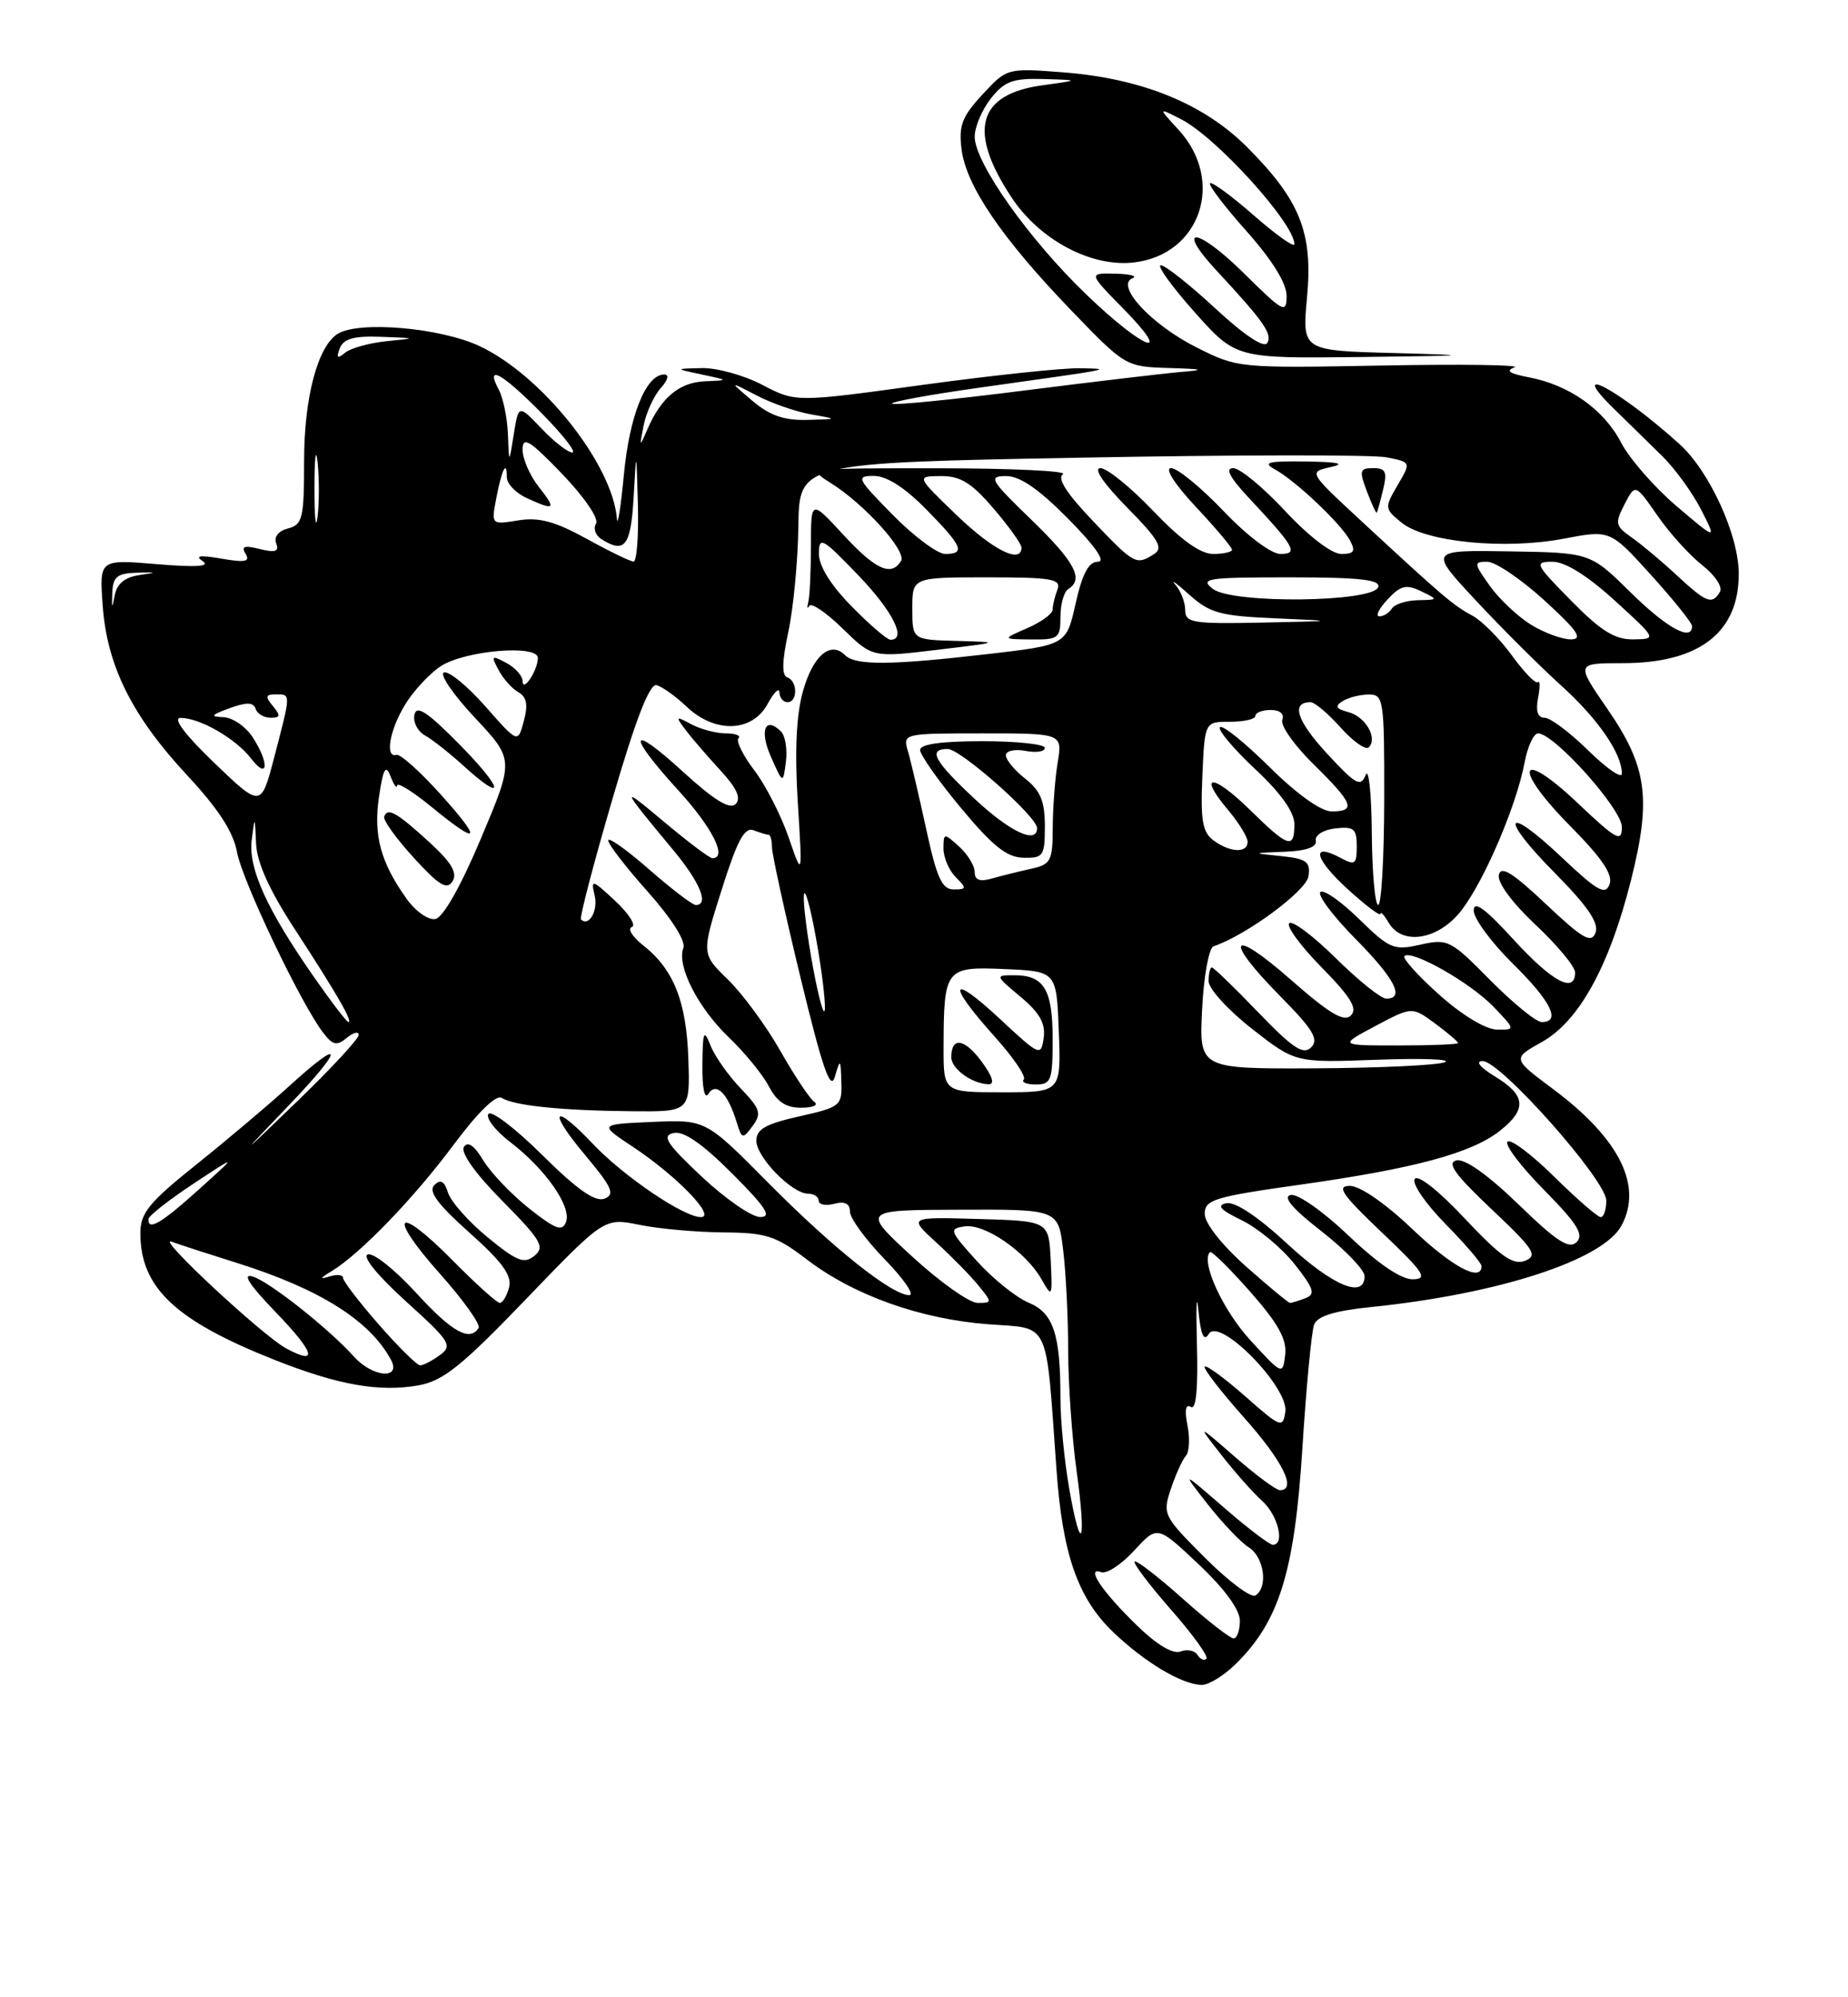 <?xml version="1.0" encoding="UTF-8" standalone="no"?>
<!DOCTYPE svg PUBLIC "-//W3C//DTD SVG 1.1//EN" "http://www.w3.org/Graphics/SVG/1.1/DTD/svg11.dtd" >
<svg xmlns="http://www.w3.org/2000/svg" xmlns:xlink="http://www.w3.org/1999/xlink" version="1.1" viewBox="0 0 237 256">
 <g >
 <path fill="currentColor"
d=" M 158.51 213.25 C 164.07 207.76 166.02 201.45 167.02 185.71 C 167.52 177.81 168.20 170.64 168.53 169.78 C 168.95 168.69 171.13 168.01 175.81 167.53 C 192.23 165.85 205.59 161.50 207.96 157.07 C 210.70 151.96 207.67 145.92 199.18 139.59 C 193.94 135.68 193.94 135.68 197.72 133.57 C 202.50 130.90 206.36 123.91 209.15 112.90 C 211.81 102.34 211.26 98.27 206.12 90.83 C 202.10 85.00 202.10 85.00 208.10 85.00 C 217.92 85.00 223.01 81.08 222.99 73.53 C 222.98 68.57 219.23 60.38 215.38 56.91 C 207.61 49.90 200.60 46.19 207.13 52.54 C 208.80 54.17 211.51 56.82 213.16 58.44 C 214.80 60.05 217.05 63.15 218.16 65.32 C 220.17 69.26 220.17 69.26 215.02 64.88 C 212.18 62.47 208.97 58.79 207.89 56.71 C 205.68 52.47 201.23 49.33 196.02 48.35 C 193.58 47.89 193.04 47.51 194.23 47.09 C 195.17 46.77 187.57 46.66 177.34 46.85 C 158.75 47.19 158.74 47.19 153.34 44.47 C 147.58 41.55 143.00 36.57 145.24 35.66 C 145.93 35.39 144.94 35.12 143.04 35.08 C 139.58 35.00 139.58 35.00 144.00 39.50 C 150.72 46.34 146.73 44.87 139.35 37.78 C 131.97 30.70 125.00 20.85 125.00 17.52 C 125.00 16.28 125.93 14.08 127.07 12.63 C 128.82 10.41 129.88 10.02 133.82 10.13 C 138.50 10.27 138.50 10.27 133.63 10.94 C 125.35 12.09 124.08 16.80 129.75 25.34 C 133.38 30.80 140.03 34.31 145.50 33.63 C 154.00 32.58 157.13 23.14 151.14 16.63 C 148.50 13.76 148.50 13.76 151.50 15.30 C 156.02 17.62 166.00 28.64 166.00 31.30 C 166.00 31.77 163.66 30.11 160.80 27.61 C 157.94 25.11 155.41 23.25 155.18 23.49 C 154.95 23.72 157.06 26.49 159.88 29.65 C 163.16 33.34 165.00 36.30 165.00 37.92 C 165.00 40.25 164.61 40.05 159.52 35.02 C 153.48 29.05 150.58 28.84 156.10 34.77 C 162.07 41.19 163.22 42.84 162.52 43.97 C 162.10 44.65 159.54 42.94 155.86 39.53 C 152.58 36.49 149.43 34.00 148.87 34.00 C 148.32 34.00 150.25 36.69 153.18 39.98 C 158.50 45.95 158.50 45.95 174.50 45.76 C 188.91 45.59 189.33 45.54 178.75 45.25 C 166.99 44.94 166.99 44.94 167.62 38.14 C 168.40 29.84 166.75 25.70 159.97 18.89 C 154.38 13.28 146.43 10.05 136.32 9.27 C 129.16 8.72 129.13 8.73 126.00 12.11 C 123.37 14.95 122.93 16.09 123.32 19.16 C 123.91 23.83 128.50 30.56 137.35 39.75 C 144.30 46.96 144.37 47.00 149.92 47.17 C 154.33 47.30 154.66 47.41 151.50 47.67 C 149.30 47.86 140.15 48.94 131.16 50.08 C 122.18 51.22 114.63 51.97 114.40 51.74 C 114.17 51.51 119.28 50.58 125.74 49.67 C 143.00 47.25 142.86 47.28 138.50 47.20 C 136.30 47.15 127.20 48.12 118.27 49.34 C 102.05 51.57 102.05 51.57 97.77 49.33 C 95.42 48.10 91.92 47.13 90.00 47.18 C 86.50 47.26 86.50 47.26 90.00 48.00 C 93.50 48.74 93.50 48.74 90.40 48.87 C 87.13 49.01 84.79 50.95 83.03 55.02 C 82.01 57.38 81.98 57.35 82.55 54.50 C 82.89 52.85 83.87 50.71 84.73 49.75 C 85.67 48.71 85.85 48.00 85.18 48.00 C 82.85 48.00 80.74 53.23 80.02 60.76 C 79.61 65.02 79.21 67.60 79.12 66.50 C 78.55 59.48 69.49 48.10 61.50 44.36 C 56.45 41.99 45.97 41.10 43.29 42.80 C 40.73 44.43 39.00 50.99 39.00 59.06 C 39.00 66.42 38.81 67.24 36.94 67.73 C 35.71 68.05 35.10 68.82 35.42 69.64 C 35.82 70.69 35.32 70.87 33.32 70.37 C 31.34 69.87 30.89 70.02 31.50 70.99 C 32.11 71.99 31.43 72.13 28.39 71.60 C 25.65 71.13 24.94 71.22 26.00 71.93 C 27.03 72.61 25.18 72.73 20.12 72.31 C 12.74 71.69 12.74 71.69 13.17 77.61 C 13.72 85.34 16.93 91.77 24.00 99.37 C 28.00 103.66 29.92 106.62 30.40 109.23 C 31.08 112.93 38.63 128.74 41.47 132.40 C 42.68 133.97 43.20 134.08 44.47 133.03 C 45.31 132.33 46.00 132.16 46.00 132.65 C 46.00 133.15 42.51 136.91 38.25 141.03 C 30.55 148.46 30.54 148.46 36.97 141.75 C 44.19 134.22 44.23 132.70 37.04 139.25 C 34.47 141.59 29.14 146.09 25.19 149.25 C 19.10 154.12 18.00 155.48 18.00 158.05 C 18.00 165.03 22.47 169.26 35.22 174.30 C 43.36 177.53 48.66 178.46 53.70 177.56 C 56.84 176.99 59.25 175.06 67.50 166.47 C 77.50 156.08 77.50 156.08 82.00 156.99 C 84.47 157.50 89.31 157.93 92.74 157.96 C 98.27 158.00 99.49 158.39 103.46 161.42 C 109.48 166.02 118.00 169.06 126.70 169.73 C 134.80 170.35 134.08 168.82 135.50 188.50 C 136.27 199.23 138.25 204.88 142.77 209.20 C 146.82 213.07 151.55 215.90 154.11 215.96 C 155.00 215.98 156.98 214.76 158.51 213.25 Z  M 153.57 212.11 C 153.22 211.55 152.24 211.35 151.40 211.68 C 150.43 212.05 148.36 210.82 145.85 208.38 C 141.36 204.03 139.15 200.75 141.23 201.51 C 141.93 201.76 143.83 200.51 145.46 198.74 C 148.42 195.50 148.42 195.50 153.72 200.50 C 157.08 203.67 159.01 206.32 159.01 207.75 C 159.00 208.99 158.64 210.00 158.20 210.00 C 157.76 210.00 154.81 207.70 151.65 204.88 C 148.49 202.06 145.73 199.94 145.51 200.15 C 145.30 200.37 147.40 203.14 150.18 206.32 C 152.97 209.49 155.01 212.32 154.72 212.61 C 154.44 212.90 153.92 212.67 153.57 212.11 Z  M 154.52 199.65 C 149.19 194.32 149.07 194.08 150.16 190.84 C 150.77 189.00 151.64 187.10 152.08 186.60 C 152.53 186.11 152.62 184.35 152.29 182.70 C 151.90 180.76 152.05 179.91 152.72 180.33 C 153.40 180.75 153.66 178.02 153.50 172.23 C 153.37 167.43 153.45 165.51 153.69 167.96 C 154.00 171.15 154.39 172.00 155.04 170.96 C 156.41 168.76 165.31 177.85 164.84 180.96 C 164.52 183.09 164.24 182.98 159.71 178.98 C 157.07 176.66 154.73 174.94 154.50 175.16 C 154.28 175.39 156.55 178.33 159.55 181.70 C 164.52 187.28 166.36 191.00 164.14 191.00 C 163.67 191.00 161.08 189.09 158.40 186.75 C 153.51 182.50 153.51 182.50 156.65 186.50 C 158.37 188.70 160.73 191.36 161.89 192.40 C 163.92 194.24 164.82 198.00 163.23 198.00 C 162.81 198.00 160.00 195.86 156.99 193.25 C 151.51 188.50 151.51 188.50 154.91 192.84 C 156.78 195.22 159.14 197.69 160.15 198.33 C 162.13 199.56 162.66 203.47 161.00 204.50 C 160.44 204.84 157.53 202.66 154.52 199.65 Z  M 137.11 190.72 C 136.50 187.21 136.00 182.07 136.00 179.29 C 136.00 170.97 135.11 168.29 131.90 166.96 C 130.32 166.30 127.34 163.91 125.28 161.63 C 121.76 157.74 121.67 157.48 123.72 157.19 C 126.31 156.81 131.61 160.48 133.59 164.00 C 134.93 166.38 134.98 166.26 134.75 161.50 C 134.50 156.50 134.50 156.50 125.50 156.24 C 116.50 155.98 116.50 155.98 120.06 159.24 C 122.02 161.03 124.46 163.51 125.47 164.75 C 127.26 166.94 127.26 167.00 125.38 167.00 C 124.32 167.00 120.54 164.32 116.98 161.05 C 110.50 155.09 110.50 155.09 123.11 155.05 C 135.72 155.00 135.72 155.00 136.35 160.25 C 136.70 163.14 136.99 168.95 136.99 173.18 C 137.00 177.40 137.48 184.31 138.07 188.53 C 139.37 197.90 138.65 199.56 137.11 190.72 Z  M 45.40 173.89 C 42.13 170.26 34.59 164.30 32.42 163.62 C 31.01 163.18 31.92 164.61 35.25 168.07 C 40.38 173.39 40.90 175.08 36.70 172.83 C 33.69 171.21 19.89 158.37 22.00 159.15 C 22.82 159.46 26.65 160.70 30.50 161.91 C 41.00 165.22 47.41 169.25 50.12 174.25 C 51.53 176.85 47.82 176.57 45.40 173.89 Z  M 160.36 171.79 C 156.83 167.95 153.96 161.70 155.17 160.49 C 155.38 160.29 157.70 162.58 160.34 165.57 C 163.94 169.66 165.05 171.66 164.82 173.65 C 164.50 176.27 164.47 176.26 160.36 171.79 Z  M 48.58 169.77 C 46.06 166.89 44.00 164.20 44.00 163.80 C 44.00 163.39 43.21 163.31 42.25 163.61 C 40.96 164.01 41.02 163.84 42.50 162.95 C 46.15 160.75 53.07 153.59 58.16 146.75 C 61.29 142.55 63.63 140.27 64.34 140.72 C 65.93 141.72 72.08 142.35 81.00 142.43 C 88.50 142.50 88.50 142.50 88.28 135.76 C 88.04 128.39 86.40 124.25 82.50 121.18 C 81.10 120.08 80.44 119.02 81.03 118.82 C 81.62 118.63 80.66 117.12 78.91 115.48 C 75.95 112.72 75.75 112.66 76.26 114.75 C 76.74 116.71 75.52 118.85 74.51 117.84 C 74.31 117.64 76.11 110.73 78.52 102.49 C 81.52 92.21 83.30 87.60 84.20 87.82 C 84.91 88.00 86.65 89.24 88.05 90.57 C 91.68 94.02 96.46 93.87 98.43 90.25 C 99.25 88.74 99.94 88.06 99.96 88.75 C 99.98 89.44 100.45 90.00 101.00 90.00 C 102.33 90.00 102.29 87.26 100.96 86.82 C 100.25 86.58 100.29 84.73 101.10 80.99 C 101.75 77.97 102.33 71.86 102.39 67.42 C 102.50 59.33 102.50 59.33 138.61 58.66 C 158.47 58.29 176.12 58.27 177.84 58.62 C 180.97 59.24 180.97 59.24 179.23 62.20 C 177.54 65.08 177.56 65.21 179.76 67.00 C 182.81 69.48 192.98 70.48 200.52 69.05 C 206.50 67.91 206.50 67.91 211.75 73.71 C 214.63 76.89 217.00 79.84 217.00 80.25 C 217.00 82.28 213.76 80.50 209.11 75.92 C 203.95 70.84 203.95 70.84 193.60 70.67 C 183.24 70.50 183.24 70.50 189.31 77.00 C 192.64 80.58 197.56 85.47 200.23 87.88 C 204.93 92.13 208.00 96.57 208.00 99.16 C 208.00 99.85 206.07 98.52 203.71 96.21 C 201.35 93.89 198.83 92.00 198.10 92.00 C 197.21 92.00 196.93 91.15 197.25 89.47 C 197.52 88.07 197.51 87.16 197.23 87.43 C 196.96 87.71 195.46 86.17 193.90 84.02 C 192.34 81.87 190.05 79.56 188.81 78.90 C 186.38 77.60 185.03 76.45 174.65 66.84 C 167.80 60.50 167.80 60.50 170.65 59.87 C 172.63 59.43 171.67 59.21 167.50 59.15 C 162.62 59.08 161.87 59.27 163.50 60.16 C 166.18 61.64 171.93 67.07 173.12 69.25 C 173.88 70.66 173.67 71.00 172.01 71.00 C 170.79 71.00 167.84 68.74 164.82 65.50 C 162.01 62.48 159.01 60.00 158.15 60.00 C 157.09 60.00 157.71 61.19 160.10 63.75 C 166.09 70.15 166.57 71.00 164.20 71.00 C 163.03 71.00 159.92 68.66 156.91 65.50 C 154.02 62.47 151.00 60.00 150.19 60.00 C 149.33 60.00 150.63 62.04 153.36 64.96 C 155.91 67.68 158.00 70.16 158.00 70.46 C 158.00 70.76 156.91 71.00 155.58 71.00 C 153.95 71.00 151.45 69.21 147.91 65.50 C 145.02 62.47 141.97 60.00 141.12 60.00 C 140.18 60.00 141.52 61.97 144.54 65.04 C 148.60 69.16 149.23 70.25 148.00 71.02 C 145.70 72.48 145.48 72.36 140.15 66.76 C 136.79 63.24 135.53 61.28 136.32 60.78 C 136.97 60.37 129.85 60.03 120.50 60.02 C 103.50 60.01 103.50 60.01 106.50 61.88 C 110.88 64.62 116.33 70.66 115.55 71.91 C 114.30 73.94 112.27 73.01 108.13 68.52 C 104.00 64.04 104.00 64.04 104.00 69.94 C 104.00 73.18 103.85 76.44 103.66 77.17 C 103.48 77.90 103.53 78.12 103.78 77.66 C 104.03 77.20 105.95 78.50 108.05 80.55 C 111.88 84.29 111.88 84.29 120.19 83.29 C 128.32 82.32 128.38 82.30 122.75 82.15 C 117.00 82.00 117.00 82.00 117.00 78.00 C 117.00 74.00 117.00 74.00 126.61 74.00 C 134.96 74.00 136.13 74.21 135.61 75.58 C 135.27 76.45 135.00 77.60 135.00 78.13 C 135.00 78.66 133.54 79.73 131.75 80.51 C 128.50 81.92 128.50 81.92 132.25 81.96 C 135.74 82.00 136.00 81.80 136.00 79.06 C 136.00 77.44 136.45 75.84 137.00 75.50 C 139.04 74.24 137.86 72.03 132.25 66.60 C 126.96 61.48 126.70 61.04 129.03 61.02 C 130.80 61.01 133.22 62.68 137.00 66.50 C 140.52 70.07 141.85 72.00 140.79 72.00 C 139.62 72.00 138.80 73.54 137.95 77.33 C 136.76 82.67 136.76 82.67 126.63 83.84 C 114.19 85.28 109.71 85.31 108.37 83.97 C 106.50 82.10 104.25 84.05 102.97 88.62 C 102.12 91.64 101.91 96.31 102.31 102.81 C 102.92 112.50 102.92 112.50 101.14 107.33 C 100.16 104.49 98.18 100.61 96.72 98.71 C 95.27 96.80 94.37 94.97 94.71 94.62 C 95.05 94.28 94.33 94.00 93.10 94.00 C 91.87 94.00 89.89 93.48 88.68 92.84 C 86.64 91.75 86.59 91.79 87.95 93.59 C 88.74 94.64 90.75 96.96 92.40 98.75 C 94.50 101.03 95.08 102.32 94.34 103.06 C 93.60 103.80 91.60 102.57 87.64 98.96 C 80.66 92.57 80.28 93.95 87.00 101.31 C 91.38 106.10 93.33 110.00 91.36 110.00 C 91.00 110.00 88.19 107.88 85.11 105.29 C 79.47 100.56 79.55 100.79 86.32 108.93 C 89.78 113.09 90.98 116.00 89.23 116.00 C 88.81 116.00 86.11 113.94 83.23 111.42 C 80.35 108.90 78.00 107.24 78.00 107.72 C 78.00 108.21 80.29 111.18 83.10 114.32 C 86.14 117.74 87.97 120.63 87.64 121.50 C 86.76 123.79 89.51 129.18 93.51 133.00 C 95.52 134.93 97.82 137.74 98.61 139.25 C 99.65 141.23 100.81 142.00 102.78 141.98 C 104.27 141.98 105.02 141.64 104.43 141.23 C 103.85 140.83 101.89 137.89 100.08 134.70 C 98.27 131.51 95.25 127.40 93.37 125.57 C 89.95 122.25 89.95 122.25 92.55 114.05 C 94.55 107.71 95.48 105.97 96.65 106.42 C 97.48 106.74 98.35 107.00 98.58 107.00 C 98.81 107.00 99.00 107.71 99.00 108.58 C 99.00 109.44 100.65 116.98 102.67 125.33 C 105.50 137.01 106.52 139.92 107.07 138.00 C 107.76 135.65 107.81 135.69 107.90 138.68 C 108.00 141.74 107.79 141.90 102.50 143.09 C 98.21 144.05 97.00 144.73 97.00 146.21 C 97.00 148.33 101.57 153.00 103.65 153.00 C 104.39 153.00 105.00 153.41 105.00 153.91 C 105.00 154.40 105.90 154.58 107.00 154.29 C 108.35 153.94 109.00 154.26 109.00 155.29 C 109.00 156.13 111.01 158.88 113.46 161.41 C 115.92 163.93 117.33 166.00 116.61 166.00 C 114.38 166.00 106.86 160.01 98.50 151.58 C 90.50 143.50 90.50 143.50 83.65 143.80 C 76.80 144.10 76.80 144.10 81.15 146.98 C 86.79 150.72 91.90 156.00 89.88 156.00 C 87.69 156.00 80.01 150.80 76.05 146.63 C 70.94 141.24 70.17 142.23 75.00 148.00 C 78.52 152.20 78.92 153.10 77.51 153.64 C 76.32 154.09 74.00 152.46 69.54 148.04 C 66.08 144.61 62.97 142.24 62.63 142.79 C 62.29 143.33 63.56 144.95 65.44 146.39 C 69.93 149.81 73.34 154.68 72.59 156.62 C 72.11 157.89 71.25 157.57 67.87 154.90 C 65.60 153.10 62.95 150.33 61.98 148.73 C 60.81 146.80 59.98 146.23 59.49 147.02 C 59.05 147.74 60.98 150.45 64.43 153.93 C 69.40 158.95 69.91 159.83 68.55 160.95 C 67.24 162.04 66.31 161.68 62.56 158.61 C 60.12 156.61 57.83 154.03 57.46 152.88 C 56.98 151.37 56.50 151.10 55.70 151.90 C 54.90 152.70 56.13 154.36 60.21 158.00 C 64.42 161.75 65.68 163.49 65.29 165.00 C 65.00 166.10 64.47 167.00 64.10 167.00 C 63.73 167.00 61.01 164.55 58.05 161.55 C 50.82 154.23 49.56 155.56 56.42 163.26 C 59.42 166.63 61.65 169.75 61.38 170.20 C 60.25 172.02 57.94 170.72 53.33 165.67 C 50.65 162.74 47.88 160.54 47.17 160.78 C 46.41 161.03 48.38 163.46 52.05 166.79 C 57.73 171.92 58.08 172.47 56.42 173.68 C 55.43 174.41 54.29 175.00 53.89 175.00 C 53.48 175.00 51.10 172.65 48.58 169.77 Z  M 94.99 139.50 C 93.41 137.85 91.66 135.38 91.12 134.00 C 90.26 131.83 90.12 132.16 90.08 136.50 C 90.05 139.48 90.36 140.98 90.85 140.20 C 91.85 138.64 93.33 140.12 94.47 143.82 C 95.14 146.02 95.25 146.04 96.52 144.32 C 97.70 142.72 97.51 142.13 94.99 139.50 Z  M 100.17 93.77 C 98.13 91.73 97.37 93.62 98.87 97.00 C 100.42 100.50 100.42 100.50 100.79 97.63 C 100.99 96.05 100.71 94.31 100.17 93.77 Z  M 177.38 62.75 C 177.93 60.47 177.71 60.00 176.11 60.00 C 174.38 60.00 174.29 60.32 175.29 62.96 C 175.91 64.59 176.48 65.83 176.56 65.71 C 176.65 65.60 177.02 64.26 177.38 62.75 Z  M 159.78 162.31 C 156.69 159.56 154.50 156.78 154.50 155.59 C 154.50 153.76 155.69 153.40 166.84 151.83 C 181.42 149.77 188.70 147.81 192.34 144.95 C 195.85 142.19 195.70 140.39 191.75 137.99 C 189.80 136.80 189.16 136.01 190.14 136.00 C 192.45 136.00 206.00 151.28 206.00 153.88 C 206.00 155.05 205.68 156.00 205.28 156.00 C 204.89 156.00 202.20 153.66 199.31 150.81 C 196.41 147.95 193.73 145.94 193.33 146.33 C 192.94 146.73 195.05 149.51 198.02 152.52 C 202.26 156.82 203.16 158.24 202.20 159.20 C 201.24 160.16 199.65 159.13 194.74 154.37 C 190.83 150.59 187.86 148.48 186.79 148.73 C 185.50 149.03 186.58 150.54 191.29 154.99 C 196.74 160.13 197.26 160.94 195.58 161.60 C 194.05 162.19 192.46 161.07 187.87 156.20 C 184.48 152.58 181.82 150.49 181.43 151.12 C 181.06 151.71 182.84 154.30 185.38 156.88 C 187.92 159.46 190.00 161.89 190.00 162.28 C 190.00 164.41 186.18 162.36 181.09 157.50 C 177.70 154.27 174.42 152.00 173.13 152.00 C 171.34 152.00 172.08 153.08 177.22 157.97 C 182.64 163.11 183.18 163.94 181.18 163.97 C 179.69 163.99 176.74 161.98 172.99 158.41 C 169.73 155.30 166.43 152.98 165.54 153.16 C 164.45 153.39 165.71 154.88 169.47 157.81 C 172.51 160.18 175.00 162.77 175.00 163.56 C 175.00 166.53 170.92 164.82 165.09 159.42 C 161.34 155.95 158.39 153.98 157.28 154.22 C 155.97 154.49 156.50 155.07 159.26 156.41 C 161.33 157.42 164.37 159.94 166.01 162.01 C 168.51 165.17 168.74 165.89 167.42 166.39 C 166.55 166.73 165.66 167.00 165.45 167.00 C 165.24 167.00 162.69 164.89 159.78 162.31 Z  M 19.04 156.25 C 19.06 155.84 21.65 153.80 24.79 151.73 C 30.50 147.96 30.50 147.96 25.50 152.46 C 20.66 156.82 18.96 157.81 19.04 156.25 Z  M 90.00 150.82 C 85.46 146.55 84.83 145.57 86.39 145.22 C 87.68 144.93 90.07 146.59 93.88 150.40 C 98.25 154.77 99.04 156.00 97.49 155.99 C 96.40 155.99 93.03 153.66 90.00 150.82 Z  M 121.01 134.25 C 121.04 124.11 121.23 123.87 128.88 124.21 C 135.50 124.50 135.50 124.50 135.79 132.25 C 136.08 140.00 136.08 140.00 128.54 140.00 C 121.00 140.00 121.00 140.00 121.01 134.25 Z  M 125.87 136.04 C 123.69 133.09 122.00 132.86 122.00 135.51 C 122.00 136.99 124.66 138.92 126.78 138.97 C 127.61 138.99 127.28 137.95 125.87 136.04 Z  M 135.00 133.20 C 135.00 126.84 133.90 125.00 130.09 125.00 C 127.60 125.00 127.60 125.02 130.89 127.77 C 133.33 129.81 134.11 131.18 133.85 133.02 C 133.51 135.43 133.35 135.36 128.25 130.61 C 121.83 124.64 121.36 125.95 127.47 132.76 C 129.93 135.49 131.65 138.01 131.30 138.36 C 130.95 138.71 131.64 139.00 132.83 139.00 C 134.81 139.00 135.00 138.48 135.00 133.20 Z  M 154.17 129.32 C 154.38 125.10 155.04 121.49 155.63 121.29 C 159.80 119.90 167.54 114.19 167.81 112.31 C 168.08 110.45 167.56 110.07 164.31 109.73 C 160.50 109.34 160.50 109.34 164.75 109.17 C 167.55 109.06 168.91 108.57 168.75 107.75 C 168.61 107.05 169.70 106.36 171.25 106.18 C 173.63 105.91 174.00 106.22 174.00 108.47 C 174.00 110.80 173.78 110.95 171.91 109.95 C 168.07 107.90 168.55 110.04 172.79 113.92 C 175.11 116.04 177.01 117.48 177.03 117.13 C 177.05 116.79 177.52 117.29 178.08 118.25 C 179.84 121.27 184.54 120.46 187.46 116.64 C 190.42 112.76 194.50 103.20 195.52 97.74 C 195.91 95.68 196.69 94.00 197.25 94.00 C 199.32 94.00 208.00 103.70 208.00 106.00 C 208.00 108.02 207.34 107.67 202.32 102.92 C 194.70 95.71 193.91 98.33 201.42 105.92 C 205.48 110.02 206.89 112.12 206.42 113.35 C 205.87 114.78 204.86 114.21 200.32 109.92 C 192.92 102.92 192.18 104.61 199.45 111.94 C 203.63 116.17 205.09 118.32 204.62 119.55 C 204.08 120.97 202.99 120.34 198.26 115.88 C 193.95 111.82 192.47 110.91 192.22 112.16 C 192.02 113.13 193.97 115.76 196.94 118.54 C 199.72 121.15 202.00 123.89 202.00 124.64 C 202.00 127.42 199.06 125.84 194.10 120.42 C 190.44 116.42 189.00 115.37 189.00 116.71 C 189.00 117.73 191.25 120.79 194.00 123.50 C 198.92 128.35 200.24 131.00 197.72 131.00 C 197.01 131.00 194.04 128.58 191.12 125.63 C 186.03 120.47 185.67 120.29 182.16 121.08 C 178.74 121.85 178.22 121.63 174.27 117.77 C 171.94 115.49 169.72 113.95 169.33 114.34 C 168.94 114.73 170.95 117.41 173.81 120.31 C 178.90 125.46 180.21 128.00 177.78 128.00 C 177.11 128.00 174.20 125.66 171.31 122.81 C 168.41 119.95 165.73 117.94 165.34 118.33 C 164.94 118.72 166.82 121.28 169.52 124.02 C 173.24 127.80 174.13 129.27 173.25 130.15 C 172.36 131.04 170.52 129.94 165.54 125.57 C 157.75 118.73 156.81 120.22 164.21 127.71 C 168.40 131.95 169.17 133.23 168.15 134.24 C 167.14 135.25 165.81 134.37 161.36 129.75 C 158.32 126.59 155.64 124.00 155.42 124.00 C 155.19 124.00 155.00 124.79 155.00 125.76 C 155.00 126.73 157.51 129.48 160.57 131.87 C 166.13 136.22 166.13 136.22 176.61 135.83 C 182.37 135.62 186.27 135.76 185.29 136.15 C 184.30 136.54 176.81 136.89 168.64 136.93 C 153.78 137.00 153.78 137.00 154.17 129.32 Z  M 176.40 131.50 C 181.09 129.01 181.09 129.01 184.05 131.19 C 185.67 132.39 187.00 133.52 187.00 133.69 C 187.00 133.86 183.56 134.00 179.35 134.00 C 171.70 134.00 171.70 134.00 176.40 131.50 Z  M 184.56 127.48 C 181.84 125.05 179.84 122.83 180.11 122.55 C 181.00 121.66 188.60 125.97 191.52 129.02 C 194.37 132.00 194.37 132.00 191.94 131.96 C 190.51 131.93 187.45 130.08 184.56 127.48 Z  M 40.28 125.25 C 34.23 116.59 31.83 111.31 32.28 107.68 C 32.68 104.53 32.68 104.54 32.84 108.12 C 32.95 110.59 34.56 114.14 37.90 119.24 C 43.19 127.36 45.29 131.00 44.68 131.00 C 44.47 131.00 42.48 128.41 40.28 125.25 Z  M 104.00 122.50 C 103.29 118.35 102.91 114.75 103.16 114.50 C 103.41 114.25 104.19 117.45 104.89 121.61 C 105.59 125.77 105.96 129.37 105.72 129.61 C 105.49 129.85 104.71 126.65 104.00 122.50 Z  M 52.13 115.18 C 48.80 110.51 47.87 107.04 48.61 102.09 C 49.15 98.49 49.47 97.93 50.08 99.50 C 50.51 100.60 50.89 101.13 50.93 100.68 C 50.97 100.23 52.96 101.47 55.35 103.43 C 61.53 108.50 61.95 107.85 56.45 101.75 C 53.84 98.86 51.32 96.61 50.85 96.75 C 49.34 97.19 49.95 93.59 51.96 90.30 C 53.03 88.55 55.08 86.34 56.52 85.39 C 59.61 83.37 69.01 82.57 68.98 84.34 C 68.96 85.96 67.03 88.84 67.02 87.29 C 67.01 86.62 66.07 85.57 64.92 84.96 C 63.03 83.95 62.95 84.03 63.94 85.88 C 64.53 87.00 65.68 88.28 66.49 88.73 C 67.55 89.33 67.74 90.33 67.18 92.41 C 66.42 95.28 66.42 95.28 62.25 90.54 C 59.95 87.94 57.57 85.98 56.94 86.19 C 56.32 86.39 58.09 88.99 60.87 91.96 C 65.94 97.36 65.94 97.36 61.70 107.42 C 59.11 113.58 56.83 117.60 55.84 117.79 C 54.94 117.97 53.28 116.80 52.13 115.18 Z  M 55.12 108.00 C 50.89 104.13 49.69 103.44 49.27 104.68 C 49.12 105.13 50.83 107.50 53.07 109.95 C 56.31 113.50 57.32 114.11 58.04 112.95 C 58.69 111.89 57.90 110.55 55.12 108.00 Z  M 58.97 95.46 C 54.81 91.24 53.42 90.32 53.15 91.61 C 52.95 92.54 53.56 93.74 54.50 94.26 C 55.44 94.79 57.63 96.51 59.36 98.08 C 64.91 103.13 64.62 101.19 58.97 95.46 Z  M 175.93 106.75 C 175.89 101.66 175.53 98.33 175.14 99.34 C 174.51 100.93 173.86 100.57 170.16 96.56 C 166.30 92.37 165.54 90.00 168.07 90.00 C 168.60 90.00 170.33 91.46 171.93 93.25 C 173.53 95.04 175.15 96.18 175.54 95.79 C 176.72 94.61 175.12 91.84 172.91 91.27 C 171.33 90.85 171.15 90.52 172.17 89.88 C 172.90 89.41 174.41 89.02 175.52 89.02 C 177.45 89.00 177.54 89.61 177.52 102.49 C 177.51 109.92 177.16 115.99 176.75 115.99 C 176.34 116.00 175.97 111.84 175.93 106.75 Z  M 118.78 106.25 C 117.85 101.99 116.80 97.49 116.43 96.25 C 115.77 94.02 115.86 94.00 126.01 94.00 C 136.26 94.00 136.26 94.00 135.64 97.75 C 135.30 99.81 135.02 103.58 135.01 106.12 C 135.00 110.35 134.76 110.80 132.25 111.35 C 130.74 111.68 128.49 112.24 127.25 112.59 C 125.65 113.05 125.00 112.81 125.00 111.77 C 125.00 110.97 124.10 109.50 123.00 108.50 C 121.06 106.75 121.00 106.75 121.00 108.77 C 121.00 109.92 121.71 111.56 122.57 112.43 C 124.00 113.86 123.98 114.00 122.30 114.00 C 120.81 114.00 120.13 112.51 118.78 106.25 Z  M 134.00 105.89 C 134.00 102.71 133.44 101.35 131.50 99.82 C 130.12 98.74 129.00 97.39 129.00 96.81 C 129.00 96.24 130.12 95.98 131.50 96.24 C 132.88 96.51 134.00 96.34 134.00 95.86 C 134.00 95.39 130.40 95.00 126.00 95.00 C 120.72 95.00 118.00 95.38 118.00 96.13 C 118.00 96.75 120.36 100.10 123.25 103.57 C 127.30 108.44 129.13 109.90 131.25 109.94 C 133.81 110.00 134.00 109.72 134.00 105.89 Z  M 155.64 107.73 C 154.22 106.68 153.95 105.18 154.20 99.48 C 154.50 92.50 154.50 92.50 157.75 92.51 C 159.54 92.51 161.00 92.18 161.00 91.76 C 161.00 91.34 161.89 91.00 162.97 91.00 C 164.15 91.00 164.74 91.51 164.45 92.27 C 164.18 92.97 165.99 95.54 168.48 97.98 C 173.57 102.98 173.96 104.00 170.78 104.00 C 169.42 104.00 166.33 101.80 162.81 98.31 C 159.64 95.18 156.79 92.88 156.46 93.21 C 156.14 93.53 158.15 95.93 160.93 98.54 C 164.26 101.64 166.00 104.09 166.00 105.64 C 166.00 108.89 165.23 108.64 160.31 103.81 C 155.54 99.13 153.53 99.10 157.46 103.77 C 158.86 105.43 160.00 107.29 160.00 107.89 C 160.00 109.38 157.78 109.29 155.64 107.73 Z  M 27.49 97.79 C 23.75 94.20 22.11 92.03 23.14 92.02 C 25.59 91.99 30.22 94.65 32.20 97.22 C 34.41 100.09 34.56 97.78 32.38 94.46 C 31.50 93.11 29.81 91.96 28.63 91.92 C 26.90 91.86 27.05 91.64 29.45 90.77 C 31.62 89.98 32.50 90.00 32.78 90.85 C 32.99 91.48 33.86 92.00 34.71 92.00 C 35.96 92.00 36.01 91.72 35.00 90.50 C 33.98 89.27 34.05 89.00 35.38 89.00 C 37.32 89.00 37.32 88.83 35.18 97.02 C 33.48 103.53 33.48 103.53 27.49 97.79 Z  M 109.21 77.71 C 106.53 74.99 105.01 72.53 105.02 70.96 C 105.04 68.70 105.45 68.93 110.02 73.68 C 114.50 78.33 116.34 82.00 114.21 82.00 C 113.77 82.00 111.52 80.07 109.21 77.71 Z  M 196.39 80.10 C 194.68 79.05 192.28 76.80 191.07 75.10 C 188.99 72.18 188.98 72.00 190.74 72.00 C 191.77 72.00 195.07 74.23 198.06 76.95 C 202.29 80.81 203.06 81.92 201.50 81.95 C 200.40 81.97 198.10 81.14 196.39 80.10 Z  M 201.50 77.00 C 196.86 72.29 196.72 72.00 199.10 72.00 C 200.72 72.00 203.55 73.76 207.06 76.95 C 212.50 81.91 212.50 81.91 209.46 81.95 C 207.11 81.99 205.31 80.87 201.50 77.00 Z  M 152.00 78.20 C 152.00 77.21 151.44 75.75 150.75 74.96 C 150.06 74.16 150.85 74.73 152.51 76.21 C 155.14 78.58 156.50 78.95 163.51 79.25 C 171.50 79.60 171.50 79.60 161.75 79.80 C 152.95 79.98 152.00 79.82 152.00 78.20 Z  M 14.40 76.00 C 14.48 73.93 15.02 73.48 17.50 73.41 C 20.20 73.32 20.23 73.35 17.81 73.72 C 16.01 73.99 14.99 74.84 14.71 76.31 C 14.38 78.11 14.32 78.05 14.40 76.00 Z  M 177.94 76.84 C 179.61 75.04 180.33 74.86 182.23 75.77 C 184.49 76.86 184.48 76.87 181.81 76.93 C 180.33 76.97 178.84 77.45 178.50 78.00 C 178.16 78.55 177.44 79.00 176.90 79.00 C 176.36 79.00 176.83 78.03 177.94 76.84 Z  M 155.56 75.49 C 153.81 74.14 154.76 74.00 165.39 74.00 C 174.37 74.00 177.07 74.30 176.75 75.25 C 176.10 77.21 158.07 77.41 155.56 75.49 Z  M 215.00 73.70 C 213.07 71.91 210.48 69.74 209.23 68.87 C 207.16 67.42 207.08 67.07 208.34 64.64 C 209.72 61.99 209.72 61.99 212.55 66.07 C 214.10 68.31 216.70 71.19 218.32 72.45 C 219.97 73.75 220.96 75.25 220.57 75.88 C 219.55 77.54 218.85 77.27 215.00 73.70 Z  M 75.22 69.05 C 71.16 66.82 69.12 66.27 66.46 66.70 C 63.00 67.26 63.00 67.26 63.64 63.88 C 64.36 60.14 65.00 58.85 65.00 61.17 C 65.00 62.00 66.15 63.20 67.55 63.84 C 71.20 65.50 71.39 65.32 69.07 62.37 C 67.93 60.92 67.01 58.78 67.02 57.62 C 67.04 55.87 67.92 56.41 72.09 60.74 C 74.92 63.69 76.83 66.47 76.44 67.10 C 76.06 67.72 76.36 68.62 77.12 69.10 C 80.13 71.00 80.90 70.00 81.26 63.75 C 81.61 57.50 81.61 57.50 81.81 64.75 C 81.91 68.74 81.66 71.99 81.25 71.98 C 80.84 71.97 78.12 70.65 75.22 69.05 Z  M 114.50 66.00 C 109.88 61.31 109.73 61.00 112.08 61.00 C 113.71 61.00 116.05 62.50 118.79 65.29 C 123.45 70.03 123.86 71.00 121.21 71.00 C 120.23 71.00 117.21 68.75 114.50 66.00 Z  M 122.68 66.02 C 117.50 61.04 117.50 61.04 120.67 61.02 C 123.17 61.00 124.60 61.89 127.42 65.18 C 129.39 67.48 131.00 69.73 131.00 70.18 C 131.00 72.34 127.35 70.52 122.68 66.02 Z  M 40.33 62.50 C 40.33 58.65 40.51 57.20 40.73 59.27 C 40.95 61.35 40.94 64.50 40.72 66.27 C 40.50 68.05 40.32 66.35 40.33 62.50 Z  M 65.14 55.68 C 65.06 53.59 64.53 51.00 63.96 49.93 C 62.17 46.59 64.40 47.82 69.50 53.00 C 72.21 55.75 73.96 58.00 73.40 58.00 C 72.84 58.00 71.05 56.62 69.44 54.92 C 66.50 51.84 66.50 51.84 65.89 55.67 C 65.28 59.50 65.28 59.50 65.14 55.68 Z  M 96.50 51.38 C 93.50 48.84 93.50 48.84 97.00 50.67 C 98.92 51.68 102.08 52.77 104.00 53.11 C 107.50 53.72 107.50 53.72 103.50 53.82 C 100.56 53.90 98.70 53.25 96.50 51.38 Z  M 43.58 44.64 C 44.06 43.41 45.37 43.04 48.86 43.17 C 53.50 43.34 53.50 43.34 49.51 43.74 C 47.32 43.97 44.95 44.63 44.24 45.22 C 43.26 46.03 43.10 45.89 43.58 44.64 Z  M 124.96 102.36 C 119.77 97.51 118.96 96.00 121.54 96.00 C 123.19 96.00 133.00 104.68 133.00 106.14 C 133.00 108.26 129.51 106.62 124.96 102.36 Z "/>
</g>
</svg>